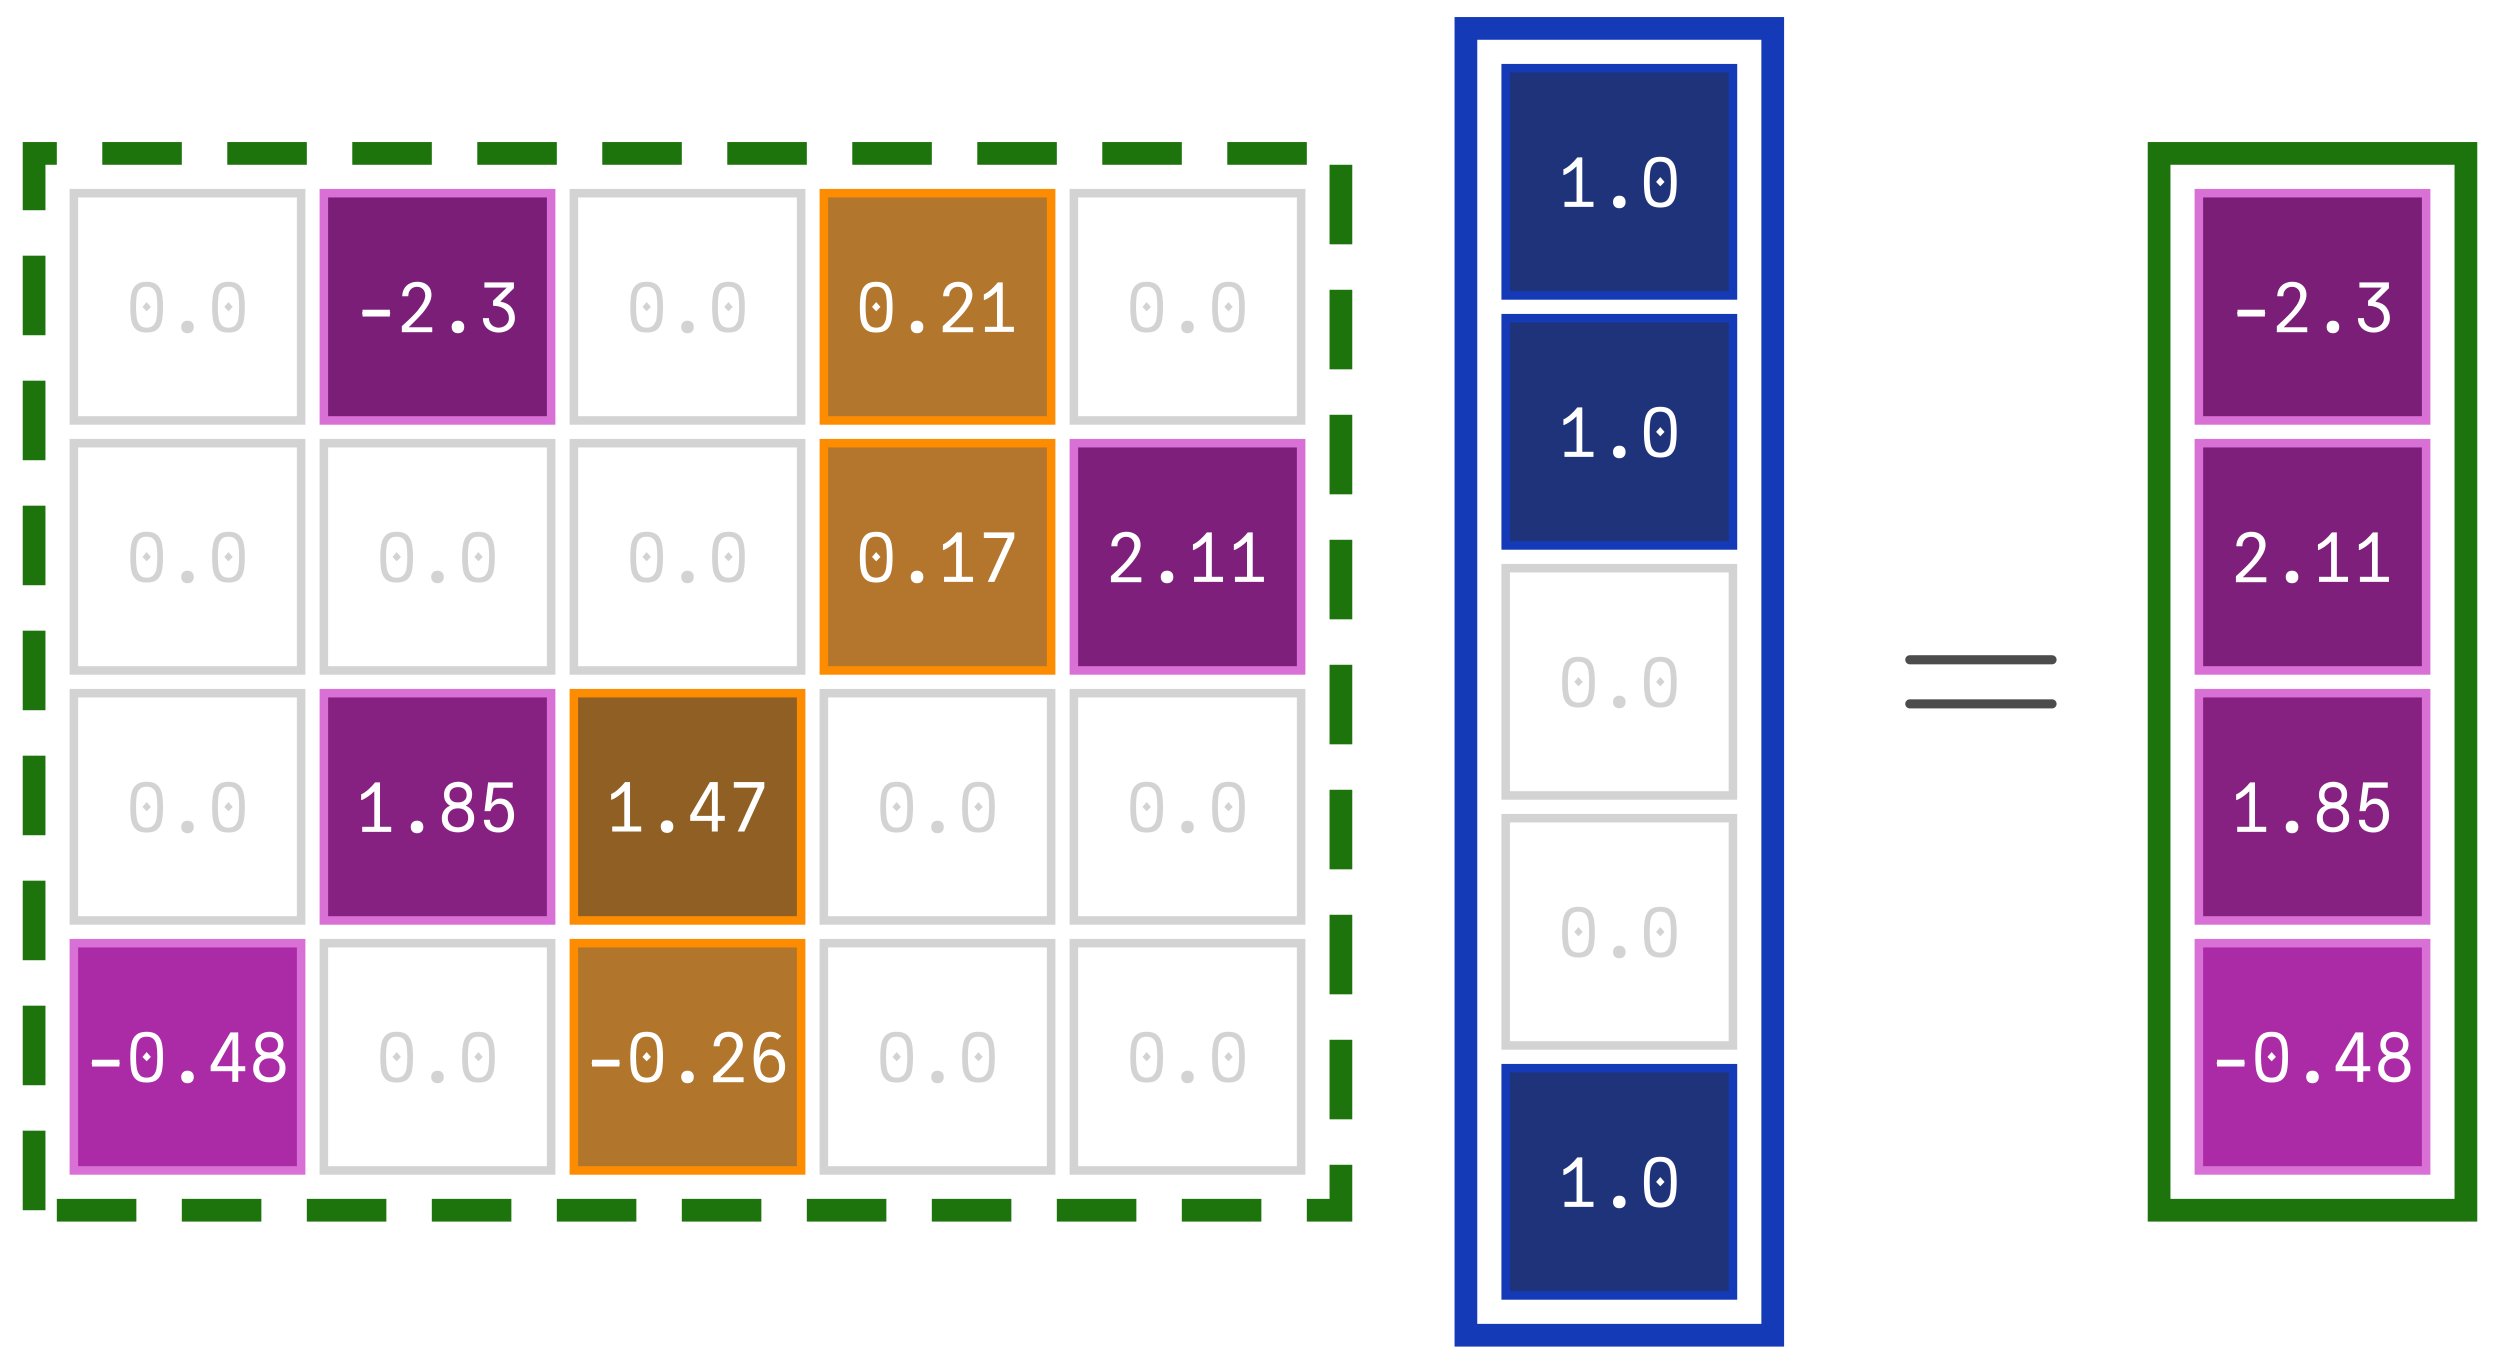 <?xml version="1.0" encoding="UTF-8"?>
<svg xmlns="http://www.w3.org/2000/svg" xmlns:xlink="http://www.w3.org/1999/xlink" width="220" height="120" viewBox="0 0 220 120">
<defs>
<g>
<g id="glyph-0-0">
<path d="M 1.805 0.059 C 1.395 0.059 1.086 -0.027 0.879 -0.207 C 0.672 -0.387 0.535 -0.633 0.465 -0.945 C 0.398 -1.262 0.367 -1.68 0.367 -2.195 C 0.367 -2.688 0.402 -3.09 0.473 -3.402 C 0.543 -3.715 0.684 -3.961 0.891 -4.141 C 1.102 -4.32 1.406 -4.41 1.805 -4.41 C 2.207 -4.41 2.512 -4.32 2.719 -4.141 C 2.93 -3.961 3.07 -3.715 3.141 -3.402 C 3.211 -3.09 3.246 -2.688 3.246 -2.195 C 3.246 -1.68 3.211 -1.262 3.145 -0.945 C 3.078 -0.633 2.941 -0.387 2.734 -0.207 C 2.527 -0.027 2.215 0.059 1.805 0.059 Z M 1.434 -2.195 L 1.805 -2.621 L 2.18 -2.195 L 1.805 -1.812 Z M 1.805 -0.371 C 2.07 -0.371 2.27 -0.445 2.406 -0.594 C 2.543 -0.742 2.633 -0.949 2.676 -1.203 C 2.719 -1.461 2.742 -1.793 2.742 -2.195 C 2.742 -2.605 2.723 -2.93 2.68 -3.18 C 2.641 -3.426 2.551 -3.621 2.414 -3.762 C 2.277 -3.906 2.074 -3.977 1.805 -3.977 C 1.535 -3.977 1.332 -3.906 1.195 -3.762 C 1.059 -3.621 0.973 -3.426 0.93 -3.18 C 0.891 -2.934 0.871 -2.605 0.871 -2.195 C 0.871 -1.793 0.891 -1.461 0.938 -1.203 C 0.98 -0.945 1.07 -0.746 1.207 -0.594 C 1.344 -0.445 1.543 -0.371 1.805 -0.371 Z M 1.805 -0.371 "/>
</g>
<g id="glyph-0-1">
<path d="M 1.801 0.121 C 1.629 0.121 1.496 0.07 1.398 -0.027 C 1.297 -0.129 1.246 -0.262 1.246 -0.434 C 1.246 -0.605 1.297 -0.738 1.398 -0.836 C 1.496 -0.934 1.629 -0.984 1.801 -0.984 C 1.973 -0.984 2.105 -0.934 2.203 -0.836 C 2.301 -0.738 2.352 -0.605 2.352 -0.434 C 2.352 -0.262 2.305 -0.129 2.203 -0.027 C 2.105 0.07 1.973 0.121 1.801 0.121 Z M 1.801 0.121 "/>
</g>
<g id="glyph-0-2">
<path d="M 0.602 -1.492 L 0.566 -1.648 L 0.602 -1.805 L 0.602 -1.949 L 3.008 -1.949 L 3.008 -1.805 L 3.039 -1.648 L 3.008 -1.492 L 3.008 -1.352 L 0.602 -1.352 Z M 0.602 -1.492 "/>
</g>
<g id="glyph-0-3">
<path d="M 0.598 -0.629 C 0.934 -0.93 1.234 -1.215 1.496 -1.484 C 1.762 -1.75 1.996 -2.039 2.207 -2.352 C 2.414 -2.664 2.52 -2.949 2.52 -3.203 C 2.52 -3.359 2.488 -3.492 2.43 -3.609 C 2.367 -3.723 2.281 -3.812 2.176 -3.871 C 2.066 -3.934 1.945 -3.965 1.805 -3.965 C 1.652 -3.965 1.52 -3.93 1.402 -3.863 C 1.285 -3.793 1.191 -3.695 1.125 -3.57 C 1.059 -3.445 1.027 -3.297 1.027 -3.133 L 0.496 -3.133 C 0.504 -3.402 0.566 -3.637 0.684 -3.828 C 0.801 -4.02 0.961 -4.164 1.16 -4.262 C 1.359 -4.359 1.578 -4.41 1.824 -4.41 C 2.051 -4.41 2.258 -4.367 2.445 -4.281 C 2.637 -4.195 2.785 -4.066 2.902 -3.891 C 3.016 -3.715 3.07 -3.5 3.07 -3.246 C 3.07 -2.977 2.98 -2.688 2.797 -2.379 C 2.613 -2.07 2.398 -1.781 2.16 -1.52 C 1.922 -1.254 1.625 -0.953 1.277 -0.613 L 1.066 -0.406 L 3.137 -0.406 L 3.137 0.031 L 0.461 0.031 L 0.461 -0.504 Z M 0.598 -0.629 "/>
</g>
<g id="glyph-0-4">
<path d="M 0.926 -1.211 C 0.926 -1.043 0.965 -0.895 1.047 -0.766 C 1.129 -0.637 1.234 -0.539 1.363 -0.473 C 1.496 -0.406 1.633 -0.371 1.781 -0.371 C 1.938 -0.371 2.086 -0.406 2.223 -0.477 C 2.359 -0.543 2.473 -0.641 2.555 -0.77 C 2.641 -0.898 2.684 -1.043 2.684 -1.211 C 2.684 -1.438 2.621 -1.633 2.504 -1.797 C 2.383 -1.957 2.219 -2.082 2.008 -2.164 C 1.797 -2.25 1.559 -2.293 1.289 -2.293 L 1.289 -2.742 L 2.496 -3.898 L 0.527 -3.898 L 0.527 -4.352 L 3.125 -4.352 L 3.125 -3.84 L 1.926 -2.664 C 2.375 -2.586 2.703 -2.414 2.906 -2.148 C 3.109 -1.887 3.211 -1.574 3.211 -1.211 C 3.211 -0.945 3.141 -0.715 3.004 -0.523 C 2.867 -0.332 2.691 -0.184 2.469 -0.086 C 2.25 0.012 2.02 0.059 1.777 0.059 C 1.539 0.059 1.316 0.012 1.105 -0.082 C 0.895 -0.176 0.723 -0.316 0.594 -0.512 C 0.461 -0.703 0.395 -0.938 0.395 -1.211 Z M 0.926 -1.211 "/>
</g>
<g id="glyph-0-5">
<path d="M 0.574 -0.445 L 1.637 -0.445 L 1.637 -3.57 C 1.477 -3.406 1.285 -3.25 1.059 -3.09 C 0.836 -2.934 0.645 -2.836 0.48 -2.789 L 0.48 -3.301 C 0.68 -3.383 0.898 -3.531 1.129 -3.742 C 1.363 -3.957 1.555 -4.156 1.703 -4.352 L 2.141 -4.352 L 2.141 -0.445 L 3.125 -0.445 L 3.125 0 L 0.574 0 Z M 0.574 -0.445 "/>
</g>
<g id="glyph-0-6">
<path d="M 2.578 -3.859 L 0.477 -3.859 L 0.477 -4.352 L 3.16 -4.352 L 3.16 -3.863 L 1.402 0 L 0.82 0 Z M 2.578 -3.859 "/>
</g>
<g id="glyph-0-7">
<path d="M 1.797 0.043 C 1.547 0.043 1.316 0 1.098 -0.09 C 0.883 -0.176 0.711 -0.309 0.578 -0.492 C 0.445 -0.676 0.379 -0.902 0.379 -1.176 C 0.379 -1.453 0.445 -1.688 0.578 -1.883 C 0.711 -2.074 0.891 -2.215 1.109 -2.301 C 0.941 -2.395 0.809 -2.523 0.711 -2.684 C 0.617 -2.844 0.57 -3.035 0.57 -3.258 C 0.57 -3.516 0.629 -3.73 0.75 -3.906 C 0.867 -4.078 1.023 -4.203 1.215 -4.285 C 1.406 -4.367 1.609 -4.41 1.828 -4.41 C 2.043 -4.41 2.242 -4.371 2.43 -4.289 C 2.613 -4.211 2.762 -4.086 2.879 -3.922 C 2.992 -3.754 3.047 -3.551 3.047 -3.305 C 3.047 -3.074 2.996 -2.875 2.898 -2.699 C 2.797 -2.523 2.656 -2.391 2.484 -2.305 C 2.715 -2.207 2.898 -2.066 3.031 -1.879 C 3.164 -1.695 3.227 -1.465 3.227 -1.195 C 3.227 -0.922 3.16 -0.691 3.031 -0.504 C 2.898 -0.32 2.723 -0.184 2.508 -0.094 C 2.289 -0.004 2.055 0.043 1.797 0.043 Z M 1.797 -0.398 C 1.961 -0.398 2.113 -0.43 2.25 -0.496 C 2.387 -0.559 2.496 -0.656 2.578 -0.781 C 2.66 -0.91 2.699 -1.066 2.699 -1.246 C 2.699 -1.43 2.66 -1.582 2.578 -1.707 C 2.496 -1.832 2.391 -1.922 2.258 -1.984 C 2.121 -2.047 1.973 -2.074 1.812 -2.074 C 1.645 -2.074 1.492 -2.043 1.355 -1.977 C 1.219 -1.914 1.109 -1.816 1.027 -1.691 C 0.945 -1.562 0.906 -1.41 0.906 -1.234 C 0.906 -1.055 0.945 -0.902 1.027 -0.777 C 1.105 -0.652 1.215 -0.555 1.348 -0.492 C 1.484 -0.43 1.633 -0.398 1.797 -0.398 Z M 1.797 -2.594 C 2.039 -2.594 2.227 -2.648 2.363 -2.766 C 2.5 -2.879 2.566 -3.039 2.566 -3.25 C 2.566 -3.457 2.5 -3.625 2.367 -3.75 C 2.234 -3.875 2.051 -3.938 1.809 -3.938 C 1.57 -3.938 1.387 -3.875 1.25 -3.75 C 1.117 -3.625 1.051 -3.453 1.051 -3.238 C 1.051 -3.035 1.113 -2.875 1.242 -2.762 C 1.371 -2.648 1.559 -2.594 1.797 -2.594 Z M 1.797 -2.594 "/>
</g>
<g id="glyph-0-8">
<path d="M 1.77 0.055 C 1.531 0.055 1.316 0.016 1.121 -0.066 C 0.926 -0.145 0.773 -0.266 0.66 -0.434 C 0.543 -0.602 0.484 -0.809 0.484 -1.062 L 1.016 -1.062 C 1.016 -0.836 1.086 -0.664 1.227 -0.551 C 1.367 -0.438 1.547 -0.379 1.766 -0.379 C 1.945 -0.379 2.102 -0.426 2.227 -0.523 C 2.355 -0.621 2.449 -0.75 2.512 -0.914 C 2.574 -1.078 2.605 -1.262 2.605 -1.457 C 2.605 -1.641 2.574 -1.809 2.516 -1.965 C 2.457 -2.117 2.371 -2.238 2.254 -2.328 C 2.137 -2.422 1.992 -2.465 1.824 -2.465 C 1.641 -2.465 1.48 -2.41 1.344 -2.297 C 1.203 -2.18 1.113 -2.027 1.066 -1.828 L 0.539 -1.828 L 0.852 -4.352 L 3.02 -4.352 L 3.02 -3.887 L 1.332 -3.887 L 1.133 -2.488 C 1.242 -2.633 1.363 -2.742 1.488 -2.82 C 1.617 -2.895 1.762 -2.934 1.922 -2.934 C 2.172 -2.934 2.391 -2.867 2.574 -2.738 C 2.758 -2.605 2.898 -2.43 2.992 -2.203 C 3.09 -1.977 3.137 -1.723 3.137 -1.445 C 3.137 -1.152 3.082 -0.891 2.965 -0.664 C 2.852 -0.438 2.691 -0.262 2.484 -0.137 C 2.277 -0.008 2.039 0.055 1.77 0.055 Z M 1.77 0.055 "/>
</g>
<g id="glyph-0-9">
<path d="M 2.141 -0.938 L 0.238 -0.938 L 0.238 -1.414 L 1.973 -4.352 L 2.664 -4.352 L 2.664 -1.379 L 3.281 -1.379 L 3.281 -0.938 L 2.664 -0.938 L 2.664 0 L 2.141 0 Z M 2.148 -1.379 L 2.148 -3.77 L 0.793 -1.379 Z M 2.148 -1.379 "/>
</g>
<g id="glyph-0-10">
<path d="M 1.859 0.07 C 1.32 0.07 0.945 -0.121 0.73 -0.512 C 0.52 -0.902 0.414 -1.438 0.414 -2.113 C 0.414 -2.789 0.527 -3.34 0.754 -3.77 C 0.98 -4.195 1.355 -4.41 1.879 -4.41 C 2.094 -4.41 2.281 -4.375 2.438 -4.305 C 2.598 -4.234 2.734 -4.141 2.855 -4.027 L 2.508 -3.707 C 2.363 -3.879 2.148 -3.965 1.867 -3.965 C 1.609 -3.965 1.41 -3.867 1.273 -3.672 C 1.137 -3.477 1.051 -3.246 1.004 -2.98 C 0.961 -2.715 0.938 -2.426 0.93 -2.113 C 1.039 -2.352 1.176 -2.535 1.34 -2.664 C 1.504 -2.793 1.695 -2.855 1.914 -2.855 C 2.16 -2.855 2.383 -2.785 2.578 -2.648 C 2.773 -2.508 2.926 -2.324 3.031 -2.09 C 3.137 -1.855 3.191 -1.605 3.191 -1.34 C 3.191 -1.066 3.137 -0.82 3.027 -0.605 C 2.914 -0.391 2.758 -0.227 2.555 -0.105 C 2.355 0.012 2.121 0.07 1.859 0.07 Z M 1.848 -0.371 C 2.113 -0.371 2.312 -0.457 2.453 -0.633 C 2.594 -0.805 2.664 -1.035 2.664 -1.324 C 2.664 -1.512 2.637 -1.688 2.578 -1.844 C 2.52 -2 2.43 -2.121 2.312 -2.215 C 2.191 -2.305 2.047 -2.352 1.871 -2.352 C 1.695 -2.352 1.543 -2.305 1.41 -2.211 C 1.281 -2.117 1.18 -1.992 1.113 -1.836 C 1.043 -1.68 1.008 -1.504 1.008 -1.312 C 1.008 -1.133 1.043 -0.969 1.109 -0.828 C 1.176 -0.684 1.273 -0.57 1.398 -0.492 C 1.527 -0.41 1.676 -0.371 1.848 -0.371 Z M 1.848 -0.371 "/>
</g>
<g id="glyph-1-0">
<path d="M 14.441 -6.941 C 14.441 -7.16 14.262 -7.34 14.039 -7.34 L 1.52 -7.34 C 1.301 -7.34 1.121 -7.16 1.121 -6.941 C 1.121 -6.719 1.301 -6.539 1.52 -6.539 L 14.039 -6.539 C 14.262 -6.539 14.441 -6.719 14.441 -6.941 Z M 14.441 -3.059 C 14.441 -3.281 14.262 -3.461 14.039 -3.461 L 1.52 -3.461 C 1.301 -3.461 1.121 -3.281 1.121 -3.059 C 1.121 -2.84 1.301 -2.66 1.52 -2.66 L 14.039 -2.66 C 14.262 -2.66 14.441 -2.84 14.441 -3.059 Z M 14.441 -3.059 "/>
</g>
</g>
</defs>
<rect x="-22" y="-12" width="264" height="144" fill="rgb(100%, 100%, 100%)" fill-opacity="1"/>
<path fill-rule="nonzero" fill="rgb(100%, 100%, 100%)" fill-opacity="1" stroke-width="0.75" stroke-linecap="butt" stroke-linejoin="miter" stroke="rgb(82.745%, 82.745%, 82.745%)" stroke-opacity="1" stroke-miterlimit="10" d="M 6.5 37 L 6.5 17 L 26.5 17 L 26.5 37 Z M 6.5 37 "/>
<g fill="rgb(82.745%, 82.745%, 82.745%)" fill-opacity="1">
<use xlink:href="#glyph-0-0" x="11.1" y="29.205"/>
<use xlink:href="#glyph-0-1" x="14.7" y="29.205"/>
<use xlink:href="#glyph-0-0" x="18.3" y="29.205"/>
</g>
<path fill-rule="nonzero" fill="rgb(48%, 12%, 46.642%)" fill-opacity="1" stroke-width="0.75" stroke-linecap="butt" stroke-linejoin="miter" stroke="rgb(85.156%, 43.75%, 83.594%)" stroke-opacity="1" stroke-miterlimit="10" d="M 28.5 37 L 28.5 17 L 48.5 17 L 48.5 37 Z M 28.5 37 "/>
<g fill="rgb(100%, 100%, 100%)" fill-opacity="1">
<use xlink:href="#glyph-0-2" x="31.3" y="29.205"/>
<use xlink:href="#glyph-0-3" x="34.9" y="29.205"/>
<use xlink:href="#glyph-0-1" x="38.5" y="29.205"/>
<use xlink:href="#glyph-0-4" x="42.1" y="29.205"/>
</g>
<path fill-rule="nonzero" fill="rgb(100%, 100%, 100%)" fill-opacity="1" stroke-width="0.75" stroke-linecap="butt" stroke-linejoin="miter" stroke="rgb(82.745%, 82.745%, 82.745%)" stroke-opacity="1" stroke-miterlimit="10" d="M 50.5 37 L 50.5 17 L 70.5 17 L 70.5 37 Z M 50.5 37 "/>
<g fill="rgb(82.745%, 82.745%, 82.745%)" fill-opacity="1">
<use xlink:href="#glyph-0-0" x="55.1" y="29.205"/>
<use xlink:href="#glyph-0-1" x="58.7" y="29.205"/>
<use xlink:href="#glyph-0-0" x="62.3" y="29.205"/>
</g>
<path fill-rule="nonzero" fill="rgb(69.835%, 46.215%, 17.459%)" fill-opacity="1" stroke-width="0.75" stroke-linecap="butt" stroke-linejoin="miter" stroke="rgb(99.609%, 54.688%, 0%)" stroke-opacity="1" stroke-miterlimit="10" d="M 72.5 37 L 72.5 17 L 92.5 17 L 92.5 37 Z M 72.5 37 "/>
<g fill="rgb(100%, 100%, 100%)" fill-opacity="1">
<use xlink:href="#glyph-0-0" x="75.3" y="29.205"/>
<use xlink:href="#glyph-0-1" x="78.9" y="29.205"/>
<use xlink:href="#glyph-0-3" x="82.5" y="29.205"/>
<use xlink:href="#glyph-0-5" x="86.1" y="29.205"/>
</g>
<path fill-rule="nonzero" fill="rgb(100%, 100%, 100%)" fill-opacity="1" stroke-width="0.75" stroke-linecap="butt" stroke-linejoin="miter" stroke="rgb(82.745%, 82.745%, 82.745%)" stroke-opacity="1" stroke-miterlimit="10" d="M 94.5 37 L 94.5 17 L 114.5 17 L 114.5 37 Z M 94.5 37 "/>
<g fill="rgb(82.745%, 82.745%, 82.745%)" fill-opacity="1">
<use xlink:href="#glyph-0-0" x="99.1" y="29.205"/>
<use xlink:href="#glyph-0-1" x="102.7" y="29.205"/>
<use xlink:href="#glyph-0-0" x="106.3" y="29.205"/>
</g>
<path fill-rule="nonzero" fill="rgb(100%, 100%, 100%)" fill-opacity="1" stroke-width="0.75" stroke-linecap="butt" stroke-linejoin="miter" stroke="rgb(82.745%, 82.745%, 82.745%)" stroke-opacity="1" stroke-miterlimit="10" d="M 6.5 59 L 6.5 39 L 26.5 39 L 26.5 59 Z M 6.5 59 "/>
<g fill="rgb(82.745%, 82.745%, 82.745%)" fill-opacity="1">
<use xlink:href="#glyph-0-0" x="11.1" y="51.205"/>
<use xlink:href="#glyph-0-1" x="14.7" y="51.205"/>
<use xlink:href="#glyph-0-0" x="18.3" y="51.205"/>
</g>
<path fill-rule="nonzero" fill="rgb(100%, 100%, 100%)" fill-opacity="1" stroke-width="0.75" stroke-linecap="butt" stroke-linejoin="miter" stroke="rgb(82.745%, 82.745%, 82.745%)" stroke-opacity="1" stroke-miterlimit="10" d="M 28.5 59 L 28.5 39 L 48.5 39 L 48.5 59 Z M 28.5 59 "/>
<g fill="rgb(82.745%, 82.745%, 82.745%)" fill-opacity="1">
<use xlink:href="#glyph-0-0" x="33.1" y="51.205"/>
<use xlink:href="#glyph-0-1" x="36.7" y="51.205"/>
<use xlink:href="#glyph-0-0" x="40.3" y="51.205"/>
</g>
<path fill-rule="nonzero" fill="rgb(100%, 100%, 100%)" fill-opacity="1" stroke-width="0.75" stroke-linecap="butt" stroke-linejoin="miter" stroke="rgb(82.745%, 82.745%, 82.745%)" stroke-opacity="1" stroke-miterlimit="10" d="M 50.5 59 L 50.5 39 L 70.5 39 L 70.5 59 Z M 50.5 59 "/>
<g fill="rgb(82.745%, 82.745%, 82.745%)" fill-opacity="1">
<use xlink:href="#glyph-0-0" x="55.1" y="51.205"/>
<use xlink:href="#glyph-0-1" x="58.7" y="51.205"/>
<use xlink:href="#glyph-0-0" x="62.3" y="51.205"/>
</g>
<path fill-rule="nonzero" fill="rgb(70.222%, 46.471%, 17.556%)" fill-opacity="1" stroke-width="0.75" stroke-linecap="butt" stroke-linejoin="miter" stroke="rgb(99.609%, 54.688%, 0%)" stroke-opacity="1" stroke-miterlimit="10" d="M 72.5 59 L 72.5 39 L 92.5 39 L 92.5 59 Z M 72.5 59 "/>
<g fill="rgb(100%, 100%, 100%)" fill-opacity="1">
<use xlink:href="#glyph-0-0" x="75.3" y="51.205"/>
<use xlink:href="#glyph-0-1" x="78.9" y="51.205"/>
<use xlink:href="#glyph-0-5" x="82.5" y="51.205"/>
<use xlink:href="#glyph-0-6" x="86.1" y="51.205"/>
</g>
<path fill-rule="nonzero" fill="rgb(49.935%, 12.484%, 48.521%)" fill-opacity="1" stroke-width="0.75" stroke-linecap="butt" stroke-linejoin="miter" stroke="rgb(85.156%, 43.75%, 83.594%)" stroke-opacity="1" stroke-miterlimit="10" d="M 94.5 59 L 94.5 39 L 114.5 39 L 114.5 59 Z M 94.5 59 "/>
<g fill="rgb(100%, 100%, 100%)" fill-opacity="1">
<use xlink:href="#glyph-0-3" x="97.3" y="51.205"/>
<use xlink:href="#glyph-0-1" x="100.9" y="51.205"/>
<use xlink:href="#glyph-0-5" x="104.5" y="51.205"/>
<use xlink:href="#glyph-0-5" x="108.1" y="51.205"/>
</g>
<path fill-rule="nonzero" fill="rgb(100%, 100%, 100%)" fill-opacity="1" stroke-width="0.75" stroke-linecap="butt" stroke-linejoin="miter" stroke="rgb(82.745%, 82.745%, 82.745%)" stroke-opacity="1" stroke-miterlimit="10" d="M 6.5 81 L 6.5 61 L 26.5 61 L 26.5 81 Z M 6.5 81 "/>
<g fill="rgb(82.745%, 82.745%, 82.745%)" fill-opacity="1">
<use xlink:href="#glyph-0-0" x="11.1" y="73.205"/>
<use xlink:href="#glyph-0-1" x="14.7" y="73.205"/>
<use xlink:href="#glyph-0-0" x="18.3" y="73.205"/>
</g>
<path fill-rule="nonzero" fill="rgb(52.633%, 13.158%, 51.143%)" fill-opacity="1" stroke-width="0.75" stroke-linecap="butt" stroke-linejoin="miter" stroke="rgb(85.156%, 43.75%, 83.594%)" stroke-opacity="1" stroke-miterlimit="10" d="M 28.5 81 L 28.5 61 L 48.5 61 L 48.5 81 Z M 28.5 81 "/>
<g fill="rgb(100%, 100%, 100%)" fill-opacity="1">
<use xlink:href="#glyph-0-5" x="31.3" y="73.205"/>
<use xlink:href="#glyph-0-1" x="34.9" y="73.205"/>
<use xlink:href="#glyph-0-7" x="38.5" y="73.205"/>
<use xlink:href="#glyph-0-8" x="42.1" y="73.205"/>
</g>
<path fill-rule="nonzero" fill="rgb(56.607%, 37.46%, 14.152%)" fill-opacity="1" stroke-width="0.75" stroke-linecap="butt" stroke-linejoin="miter" stroke="rgb(99.609%, 54.688%, 0%)" stroke-opacity="1" stroke-miterlimit="10" d="M 50.5 81 L 50.5 61 L 70.5 61 L 70.5 81 Z M 50.5 81 "/>
<g fill="rgb(100%, 100%, 100%)" fill-opacity="1">
<use xlink:href="#glyph-0-5" x="53.3" y="73.175"/>
<use xlink:href="#glyph-0-1" x="56.9" y="73.175"/>
<use xlink:href="#glyph-0-9" x="60.5" y="73.175"/>
<use xlink:href="#glyph-0-6" x="64.1" y="73.175"/>
</g>
<path fill-rule="nonzero" fill="rgb(100%, 100%, 100%)" fill-opacity="1" stroke-width="0.75" stroke-linecap="butt" stroke-linejoin="miter" stroke="rgb(82.745%, 82.745%, 82.745%)" stroke-opacity="1" stroke-miterlimit="10" d="M 72.5 81 L 72.5 61 L 92.5 61 L 92.5 81 Z M 72.5 81 "/>
<g fill="rgb(82.745%, 82.745%, 82.745%)" fill-opacity="1">
<use xlink:href="#glyph-0-0" x="77.1" y="73.205"/>
<use xlink:href="#glyph-0-1" x="80.7" y="73.205"/>
<use xlink:href="#glyph-0-0" x="84.3" y="73.205"/>
</g>
<path fill-rule="nonzero" fill="rgb(100%, 100%, 100%)" fill-opacity="1" stroke-width="0.75" stroke-linecap="butt" stroke-linejoin="miter" stroke="rgb(82.745%, 82.745%, 82.745%)" stroke-opacity="1" stroke-miterlimit="10" d="M 94.5 81 L 94.5 61 L 114.5 61 L 114.5 81 Z M 94.5 81 "/>
<g fill="rgb(82.745%, 82.745%, 82.745%)" fill-opacity="1">
<use xlink:href="#glyph-0-0" x="99.1" y="73.205"/>
<use xlink:href="#glyph-0-1" x="102.7" y="73.205"/>
<use xlink:href="#glyph-0-0" x="106.3" y="73.205"/>
</g>
<path fill-rule="nonzero" fill="rgb(66.991%, 16.748%, 65.095%)" fill-opacity="1" stroke-width="0.75" stroke-linecap="butt" stroke-linejoin="miter" stroke="rgb(85.156%, 43.75%, 83.594%)" stroke-opacity="1" stroke-miterlimit="10" d="M 6.5 103 L 6.5 83 L 26.5 83 L 26.5 103 Z M 6.5 103 "/>
<g fill="rgb(100%, 100%, 100%)" fill-opacity="1">
<use xlink:href="#glyph-0-2" x="7.5" y="95.205"/>
<use xlink:href="#glyph-0-0" x="11.1" y="95.205"/>
<use xlink:href="#glyph-0-1" x="14.7" y="95.205"/>
<use xlink:href="#glyph-0-9" x="18.3" y="95.205"/>
<use xlink:href="#glyph-0-7" x="21.9" y="95.205"/>
</g>
<path fill-rule="nonzero" fill="rgb(100%, 100%, 100%)" fill-opacity="1" stroke-width="0.75" stroke-linecap="butt" stroke-linejoin="miter" stroke="rgb(82.745%, 82.745%, 82.745%)" stroke-opacity="1" stroke-miterlimit="10" d="M 28.5 103 L 28.5 83 L 48.5 83 L 48.5 103 Z M 28.5 103 "/>
<g fill="rgb(82.745%, 82.745%, 82.745%)" fill-opacity="1">
<use xlink:href="#glyph-0-0" x="33.1" y="95.205"/>
<use xlink:href="#glyph-0-1" x="36.7" y="95.205"/>
<use xlink:href="#glyph-0-0" x="40.3" y="95.205"/>
</g>
<path fill-rule="nonzero" fill="rgb(69.239%, 45.82%, 17.31%)" fill-opacity="1" stroke-width="0.75" stroke-linecap="butt" stroke-linejoin="miter" stroke="rgb(99.609%, 54.688%, 0%)" stroke-opacity="1" stroke-miterlimit="10" d="M 50.5 103 L 50.5 83 L 70.5 83 L 70.5 103 Z M 50.5 103 "/>
<g fill="rgb(100%, 100%, 100%)" fill-opacity="1">
<use xlink:href="#glyph-0-2" x="51.5" y="95.205"/>
<use xlink:href="#glyph-0-0" x="55.1" y="95.205"/>
<use xlink:href="#glyph-0-1" x="58.7" y="95.205"/>
<use xlink:href="#glyph-0-3" x="62.3" y="95.205"/>
<use xlink:href="#glyph-0-10" x="65.9" y="95.205"/>
</g>
<path fill-rule="nonzero" fill="rgb(100%, 100%, 100%)" fill-opacity="1" stroke-width="0.75" stroke-linecap="butt" stroke-linejoin="miter" stroke="rgb(82.745%, 82.745%, 82.745%)" stroke-opacity="1" stroke-miterlimit="10" d="M 72.5 103 L 72.5 83 L 92.5 83 L 92.5 103 Z M 72.5 103 "/>
<g fill="rgb(82.745%, 82.745%, 82.745%)" fill-opacity="1">
<use xlink:href="#glyph-0-0" x="77.1" y="95.205"/>
<use xlink:href="#glyph-0-1" x="80.7" y="95.205"/>
<use xlink:href="#glyph-0-0" x="84.3" y="95.205"/>
</g>
<path fill-rule="nonzero" fill="rgb(100%, 100%, 100%)" fill-opacity="1" stroke-width="0.75" stroke-linecap="butt" stroke-linejoin="miter" stroke="rgb(82.745%, 82.745%, 82.745%)" stroke-opacity="1" stroke-miterlimit="10" d="M 94.5 103 L 94.5 83 L 114.5 83 L 114.5 103 Z M 94.5 103 "/>
<g fill="rgb(82.745%, 82.745%, 82.745%)" fill-opacity="1">
<use xlink:href="#glyph-0-0" x="99.1" y="95.205"/>
<use xlink:href="#glyph-0-1" x="102.7" y="95.205"/>
<use xlink:href="#glyph-0-0" x="106.3" y="95.205"/>
</g>
<path fill="none" stroke-width="2" stroke-linecap="butt" stroke-linejoin="miter" stroke="rgb(11.353%, 45%, 5%)" stroke-opacity="1" stroke-dasharray="7 4" stroke-miterlimit="10" d="M 3 106.5 L 3 13.5 L 118 13.5 L 118 106.5 Z M 3 106.5 "/>
<path fill-rule="nonzero" fill="rgb(12%, 20.275%, 48%)" fill-opacity="1" stroke-width="0.75" stroke-linecap="butt" stroke-linejoin="miter" stroke="rgb(8%, 22.711%, 72%)" stroke-opacity="1" stroke-miterlimit="10" d="M 132.5 26 L 132.5 6 L 152.5 6 L 152.5 26 Z M 132.5 26 "/>
<g fill="rgb(100%, 100%, 100%)" fill-opacity="1">
<use xlink:href="#glyph-0-5" x="137.1" y="18.205"/>
<use xlink:href="#glyph-0-1" x="140.7" y="18.205"/>
<use xlink:href="#glyph-0-0" x="144.3" y="18.205"/>
</g>
<path fill-rule="nonzero" fill="rgb(12%, 20.275%, 48%)" fill-opacity="1" stroke-width="0.75" stroke-linecap="butt" stroke-linejoin="miter" stroke="rgb(8%, 22.711%, 72%)" stroke-opacity="1" stroke-miterlimit="10" d="M 132.5 48 L 132.5 28 L 152.5 28 L 152.5 48 Z M 132.5 48 "/>
<g fill="rgb(100%, 100%, 100%)" fill-opacity="1">
<use xlink:href="#glyph-0-5" x="137.1" y="40.205"/>
<use xlink:href="#glyph-0-1" x="140.7" y="40.205"/>
<use xlink:href="#glyph-0-0" x="144.3" y="40.205"/>
</g>
<path fill-rule="nonzero" fill="rgb(100%, 100%, 100%)" fill-opacity="1" stroke-width="0.75" stroke-linecap="butt" stroke-linejoin="miter" stroke="rgb(82.745%, 82.745%, 82.745%)" stroke-opacity="1" stroke-miterlimit="10" d="M 132.5 70 L 132.5 50 L 152.5 50 L 152.5 70 Z M 132.5 70 "/>
<g fill="rgb(82.745%, 82.745%, 82.745%)" fill-opacity="1">
<use xlink:href="#glyph-0-0" x="137.1" y="62.205"/>
<use xlink:href="#glyph-0-1" x="140.7" y="62.205"/>
<use xlink:href="#glyph-0-0" x="144.3" y="62.205"/>
</g>
<path fill-rule="nonzero" fill="rgb(100%, 100%, 100%)" fill-opacity="1" stroke-width="0.75" stroke-linecap="butt" stroke-linejoin="miter" stroke="rgb(82.745%, 82.745%, 82.745%)" stroke-opacity="1" stroke-miterlimit="10" d="M 132.5 92 L 132.5 72 L 152.5 72 L 152.5 92 Z M 132.5 92 "/>
<g fill="rgb(82.745%, 82.745%, 82.745%)" fill-opacity="1">
<use xlink:href="#glyph-0-0" x="137.1" y="84.205"/>
<use xlink:href="#glyph-0-1" x="140.7" y="84.205"/>
<use xlink:href="#glyph-0-0" x="144.3" y="84.205"/>
</g>
<path fill-rule="nonzero" fill="rgb(12%, 20.275%, 48%)" fill-opacity="1" stroke-width="0.75" stroke-linecap="butt" stroke-linejoin="miter" stroke="rgb(8%, 22.711%, 72%)" stroke-opacity="1" stroke-miterlimit="10" d="M 132.5 114 L 132.5 94 L 152.5 94 L 152.5 114 Z M 132.5 114 "/>
<g fill="rgb(100%, 100%, 100%)" fill-opacity="1">
<use xlink:href="#glyph-0-5" x="137.1" y="106.205"/>
<use xlink:href="#glyph-0-1" x="140.7" y="106.205"/>
<use xlink:href="#glyph-0-0" x="144.3" y="106.205"/>
</g>
<path fill="none" stroke-width="2" stroke-linecap="butt" stroke-linejoin="miter" stroke="rgb(8%, 22.711%, 72%)" stroke-opacity="1" stroke-miterlimit="10" d="M 129 117.5 L 129 2.5 L 156 2.5 L 156 117.5 Z M 129 117.5 "/>
<g fill="rgb(30%, 30%, 30%)" fill-opacity="1">
<use xlink:href="#glyph-1-0" x="166.54" y="65"/>
</g>
<path fill-rule="nonzero" fill="rgb(48%, 12%, 46.642%)" fill-opacity="1" stroke-width="0.75" stroke-linecap="butt" stroke-linejoin="miter" stroke="rgb(85.156%, 43.75%, 83.594%)" stroke-opacity="1" stroke-miterlimit="10" d="M 193.5 37 L 193.5 17 L 213.5 17 L 213.5 37 Z M 193.5 37 "/>
<g fill="rgb(100%, 100%, 100%)" fill-opacity="1">
<use xlink:href="#glyph-0-2" x="196.3" y="29.205"/>
<use xlink:href="#glyph-0-3" x="199.9" y="29.205"/>
<use xlink:href="#glyph-0-1" x="203.5" y="29.205"/>
<use xlink:href="#glyph-0-4" x="207.1" y="29.205"/>
</g>
<path fill-rule="nonzero" fill="rgb(49.935%, 12.484%, 48.521%)" fill-opacity="1" stroke-width="0.75" stroke-linecap="butt" stroke-linejoin="miter" stroke="rgb(85.156%, 43.75%, 83.594%)" stroke-opacity="1" stroke-miterlimit="10" d="M 193.5 59 L 193.5 39 L 213.5 39 L 213.5 59 Z M 193.5 59 "/>
<g fill="rgb(100%, 100%, 100%)" fill-opacity="1">
<use xlink:href="#glyph-0-3" x="196.3" y="51.205"/>
<use xlink:href="#glyph-0-1" x="199.9" y="51.205"/>
<use xlink:href="#glyph-0-5" x="203.5" y="51.205"/>
<use xlink:href="#glyph-0-5" x="207.1" y="51.205"/>
</g>
<path fill-rule="nonzero" fill="rgb(52.633%, 13.158%, 51.143%)" fill-opacity="1" stroke-width="0.75" stroke-linecap="butt" stroke-linejoin="miter" stroke="rgb(85.156%, 43.75%, 83.594%)" stroke-opacity="1" stroke-miterlimit="10" d="M 193.5 81 L 193.5 61 L 213.5 61 L 213.5 81 Z M 193.5 81 "/>
<g fill="rgb(100%, 100%, 100%)" fill-opacity="1">
<use xlink:href="#glyph-0-5" x="196.3" y="73.205"/>
<use xlink:href="#glyph-0-1" x="199.9" y="73.205"/>
<use xlink:href="#glyph-0-7" x="203.5" y="73.205"/>
<use xlink:href="#glyph-0-8" x="207.1" y="73.205"/>
</g>
<path fill-rule="nonzero" fill="rgb(66.991%, 16.748%, 65.095%)" fill-opacity="1" stroke-width="0.75" stroke-linecap="butt" stroke-linejoin="miter" stroke="rgb(85.156%, 43.75%, 83.594%)" stroke-opacity="1" stroke-miterlimit="10" d="M 193.5 103 L 193.5 83 L 213.5 83 L 213.5 103 Z M 193.5 103 "/>
<g fill="rgb(100%, 100%, 100%)" fill-opacity="1">
<use xlink:href="#glyph-0-2" x="194.5" y="95.205"/>
<use xlink:href="#glyph-0-0" x="198.1" y="95.205"/>
<use xlink:href="#glyph-0-1" x="201.7" y="95.205"/>
<use xlink:href="#glyph-0-9" x="205.3" y="95.205"/>
<use xlink:href="#glyph-0-7" x="208.9" y="95.205"/>
</g>
<path fill="none" stroke-width="2" stroke-linecap="butt" stroke-linejoin="miter" stroke="rgb(11.353%, 45%, 5%)" stroke-opacity="1" stroke-miterlimit="10" d="M 190 106.5 L 190 13.5 L 217 13.5 L 217 106.5 Z M 190 106.5 "/>
</svg>
